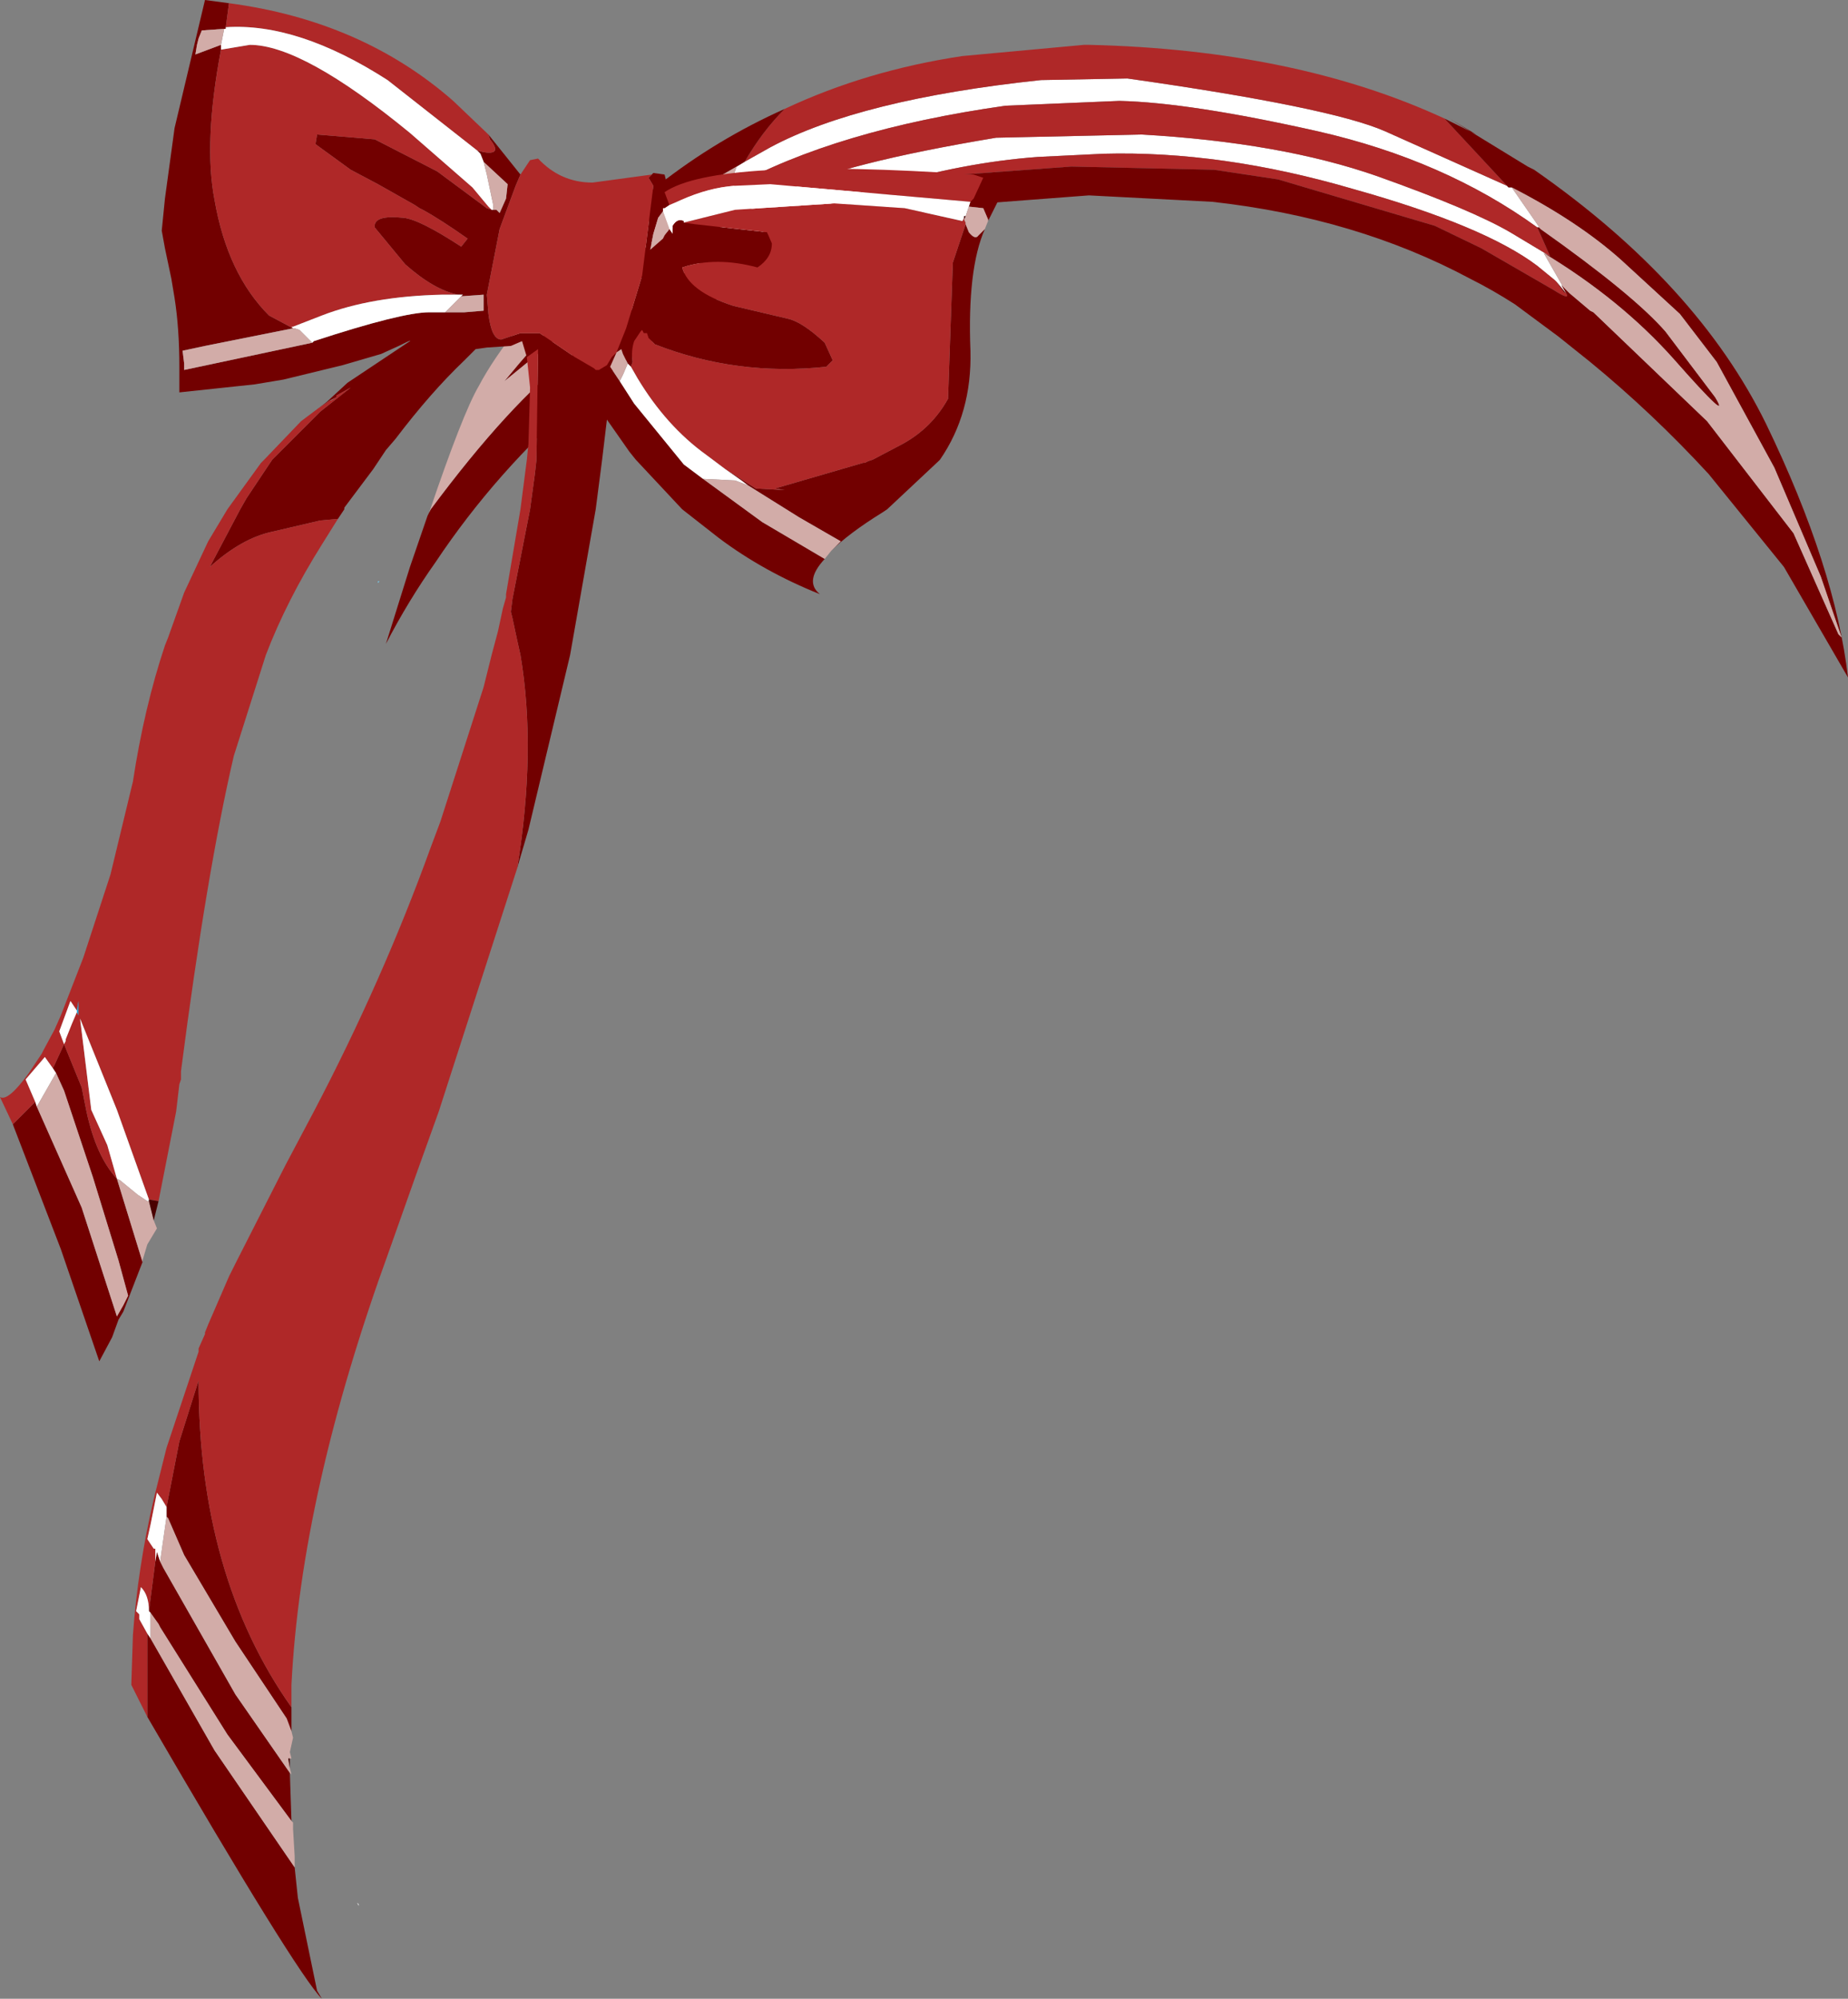 <svg xmlns="http://www.w3.org/2000/svg" xmlns:ffdec="https://www.free-decompiler.com/flash" xmlns:xlink="http://www.w3.org/1999/xlink" ffdec:objectType="frame" width="57.7" height="62.4"><rect width="100%" height="100%" fill="#808080" stroke="none"/><use ffdec:characterId="1" xlink:href="#a" width="57.7" height="62.4"/><defs><g id="a" fill-rule="evenodd"><path fill="#77d9ff" d="m11.85 18.15-.05.05v-.05z"/><path fill="#fff" d="M47.1 5.85h.1l.9 1.3-.05-.05H48q-2.9-2.1-6.85-3-4-.9-6.2-.95l-3.55.15q-5.3.75-8.55 2.55l-.1.05.25-.7.25-.15.8-.45q2.8-1.5 8.45-2.1l2.7-.05q6.35.9 8.05 1.65l3.8 1.7zm1.7 3.1-.05-.05.15.25-.05-.05-.25-.3-.05-.05L48 8.3q-1.65-1.25-5.75-2.4-4.1-1.2-7.8-1.1l-2.05.1q-4.7.35-9.95 3h-.05l.05-.05h.05l.05-.1-.1.05.1-.75V7h.05l.1-.1 1.9-.95q1.7-.85 6.5-1.65l4.55-.1Q40 4.45 43 5.5q2.95 1.05 4.15 1.75L48.4 8l-.2-.1z"/><path fill="#af2828" d="m45.1 3.7 2 2.15-.05-.05-3.8-1.7q-1.7-.75-8.05-1.65l-2.7.05q-5.65.6-8.45 2.1l-.8.45q.55-.95 1.25-1.65 2.55-1.2 5.55-1.65l3.8-.35H34q6.45.15 11.1 2.3m3.8 5.45q.15.25-.4-.1l-2.25-1.3-1.45-.7-4.9-1.45-2-.3-4.45-.1-3.4.25-2.35.5-4.15 1.5v.05l-.7.2-.5.3.05-.05V7.9h.05q5.25-2.65 9.95-3l2.05-.1q3.7-.1 7.8 1.1 4.1 1.15 5.75 2.4l.55.45.05.05.25.35V9.1zM48 7.1l.4.9-1.25-.75q-1.2-.7-4.15-1.75-3-1.05-7.35-1.3l-4.55.1q-4.8.8-6.5 1.65l-1.9.95q-.1-.5.15-1.05 3.25-1.8 8.55-2.55l3.55-.15q2.2.05 6.2.95 3.95.9 6.85 3"/><path fill="#720000" d="m45.1 3.7 1 .5-.85-.5 2.45 1.5.2.1q5.1 3.55 7.25 7.95 2.15 4.45 2.55 7.9l-2-3.45-2.35-2.9q-1.75-1.9-3.7-3.5l-.5-.4-.5-.4-1.35-1q-.7-.45-1.4-.8-3.55-1.9-8.05-2.4L34 6.1l-3.95.3q-3.95.65-7.7 2.95-2.15 1.25-4.2 3.05-2.65 2.3-4.55 5.15-.85 1.2-1.55 2.55l.75-2.4.55-1.6.1-.2q2.45-3.3 4.4-4.8 2.75-2.15 3.95-2.85l.6-.35.05-.05-.05.05v.05l-.05.05.5-.3.7-.2v-.05l4.15-1.5 2.35-.5 3.4-.25 4.45.1 2 .3 4.9 1.45 1.45.7 2.25 1.3q.55.35.4.1l-.15-.25.05.05.05.05.05.05.1.1.65.55.1.05 3.55 3.4 2.7 3.5 1.4 3.15.1.1-.65-1.9-1.45-3.4-1.8-3.3-1.15-1.5-1.85-1.7q-1.35-1.2-3.4-2.25h-.1zM17.25 9.1q3-3.8 7.25-5.7-.7.7-1.25 1.65L23 5.2q-2.2 1.25-4.15 2.65-.95.65-1.6 1.25M48 7.1h.05l.05.05Q51 9.2 52 10.35l1.55 2.05q.55.9-1.3-1.2-1.65-1.85-4.05-3.3l.2.1zm.85 2v.05l-.25-.35zm-26-3.25q-.25.55-.15 1.05l-.1.1q-2.85 1.8-4.95 3.35l-1.9 1.55q1.8-2.2 3.25-3.35l3.65-2.6.1-.05z"/><path fill="#d2aca8" d="M47.2 5.85q2.05 1.05 3.4 2.25l1.85 1.7 1.15 1.5 1.8 3.3 1.45 3.4.65 1.9-.1-.1-1.4-3.15-2.7-3.5-3.55-3.4-.1-.05-.65-.55-.1-.1-.05-.05-.05-.05-.6-1.05q2.4 1.45 4.05 3.3 1.85 2.1 1.3 1.2L52 10.35q-1-1.15-3.9-3.2zm-24.75 2-.05.05-.6.35q-1.2.7-3.95 2.85-1.95 1.5-4.4 4.8l-.05.1q1.05-3.1 1.55-3.95.45-.85 1.25-1.85l1.05-1.1q.65-.6 1.6-1.25Q20.8 6.45 23 5.2l-.25.7-.1.05L19 8.55q-1.45 1.15-3.25 3.35l1.9-1.55Q19.75 8.8 22.6 7h-.05v.05l-.1.75.1-.05-.05.1z"/><path fill="#720000" d="m10.2 12.55.65-.6 1.8-1.2q.4-.25-.2.05l-.55.25-1.2.35-1.85.45-.9.15-2.35.25v-.8q0-1.2-.15-2.15l-.1-.6-.2-.95-.1-.55.1-1 .3-2.2.95-4 .75.1-.1.75V.9H7l-.7.05-.1.25-.05.2-.05.3.8-.3v-.05.2q-.55 2.9-.2 4.7.4 2.3 1.7 3.6l.75.4-2.75.55-.7.15.05.4v.2l4-.85.05-.05q2.75-.9 3.6-.9h1.1l.6-.05v-.5l-.7.05.05-.05h-.15q-.75-.15-1.65-.95L11.7 7.1q-.05-.4.9-.3.5.05 1.8.9l.2-.25q-.85-.6-1.4-.9l-.1-.05-.15-.1-1.15-.65-.85-.45-1.1-.8.05-.3 1.8.15 1.95 1L15.2 6.5l.15.05h.15l.1.1.2-.45.05-.45-.7-.65-.05-.05-.1-.25-.1-.1.2.05q.6.1.2-.4l-.05-.15 1 1.25-.15.35-.5 1.35-.4 2.05.05.6q.1.8.4.8l.6-.2h.6l1.1.75.6.35.05.05h.1l.25-.15.15-.25.15-.15-.2.45.1.15.2.3.45.7 1.55 1.9.6.45 1.85 1.35 1.95 1.15q-.65.7-.15 1.1-1.75-.7-3.15-1.75l-1.15-.9-1.45-1.55-.2-.25-.7-1-.15 1.25-.2 1.55-.8 4.55-1.3 5.45-.25.85-.1.35q.6-3.7.1-6.65l-.1-.45-.15-.7-.05-.2.05-.4.55-2.8.15-1.1.05-.45.05-3.45-.35.25-.15-.5-.35.15-.75.05-.35.05-.35.35q-1.05 1-2.15 2.45l-.3.35-.2.3-.2.3-.45.6-.45.6v.05l-.2.3-.55.05-1.5.35q-.95.2-1.95 1.1l.95-1.8.2-.35.8-1.2 1.5-1.5.95-.75-.45.25v.05l-.2.1-.35.25zM4.45 39.4l-.6 1.55-.15.25-.2.55-.4.75L1.9 39 .4 35.1l.7-.7.05.15 1.4 3.15 1.1 3.4.2-.35.15-.3-.3-1.1-.8-2.6-.9-2.7-.25-.55-.1-.15.05-.1.3-.65.55 1.35.15.75q.3 1.4.95 2.1zm.75 7.65L5.6 45l.6-1.9q0 6.1 2.9 10.2v.75l-.15-.4-1.6-2.4-1.6-2.7-.5-1.15-.05-.05v-.3M4.6 51l.1.15 2 3.5 2.5 3.65.1.95.6 2.9.15.25q-.8-.8-5.45-8.8zm.1-.65-.05-.05.2-1.55.05-.3.1.3.1.2 2.25 3.95 1.7 2.45.05 1.5-2-2.7L5 50.8l-.05-.1zm26-44.8h.05q.7.2.6.25h.05l-.4.8-.15.3v-.05l-.15-.35-.45-.05.05-.15.1-.1zm.05 1.6q-.55 1.25-.45 3.8.05 1.95-.95 3.4l-.05.05-1.6 1.5-.15.1q-1.05.65-1.6 1.2l.3-.3-1.3-.75-1.6-1-.2-.15-.5-.35.95.6.9.05-.3-.05 2.75-.8H27l.1-.05.15-.05.95-.5q.9-.5 1.4-1.4l.15-4.25.4-1.2.1.25q.2.25.3.1zm-9.4-.2.35.05 2.25.25.15.35q0 .45-.45.75-1.3-.35-2.35 0 .2.75 1.6 1.2l1.7.4q.45.1 1.15.75l.25.55-.2.2q-2.8.3-5.35-.7l-.2-.2-.05-.15h-.1l-.05-.1-.05.05-.2.3q-.1.3-.05.65l-.05.15-.05-.05-.05-.05-.15-.3-.05-.15-.15.1.3-.75.5-1.65.35-2.8-.15-.25.1-.1.05-.05.35.05.05.2-.05.35.15.4-.15.1h-.05v.1l-.15.2-.15.5-.1.5.4-.35.05-.1.15-.2.1.15v-.25q.15-.25.35-.15z"/><path fill="#af2828" d="m10.2 12.55-.25.2.35-.25h.05l.15-.1v-.05l.45-.25-.95.75-1.5 1.5-.8 1.2-.2.35-.95 1.8q1-.9 1.95-1.1l1.5-.35.55-.05-.5.8q-1.1 1.75-1.75 3.45l-1 3.15q-.85 3.65-1.65 9.85v.25l-.05.15-.1.85-.55 2.8-.3-.05-1-2.8L2.5 31.8l.35 2.85.5 1.1.3 1.05q-.65-.7-.95-2.1l-.15-.75L2 32.6l-.3.65-.05.1L1.4 33l-.6.7.3.7-.7.7-.4-.85q.25.15.9-.75l.4-.6.05-.1.35-.65.2-.45.7-1.8.85-2.6.7-2.9q.35-2.3 1-4.25l.1-.25.5-1.4.75-1.6.6-1 1.05-1.45.1-.1 1.15-1.2zm6.25-1.4.35-.25-.05 3.45-.05.45-.15 1.1-.55 2.8-.05.4.05.2.15.7.1.45q.5 2.95-.1 6.65l-2.45 7.6-.7 1.95-.85 2.4Q9.4 46.6 9.1 52.6v.7q-2.9-4.1-2.9-10.2L5.6 45l-.4 2.05-.15-.25-.15-.2-.2 1-.1.45.2.3h.05v.4l-.2 1.55q0-.5-.25-.75l-.1.5-.05.25.1.1v.15l.25.45v2.6l-.5-1 .05-1.55q.15-2.1.65-4.25l.4-1.6 1-3v-.1l.2-.45v-.05l.1-.25.65-1.5.25-.5 1.5-2.95.9-1.7q2.15-4.1 3.65-8.25l.3-.8 1.35-4.2.25-1 .2-.75.15-.7.1-.35v-.1l.45-2.65.2-1.55.05-.5.05-1.75zm2.8-.15-.15.15-.15.25-.25.15h-.1l-.05-.05-.6-.35-1.1-.75h-.6l-.6.2q-.3 0-.4-.8l-.05-.6.4-2.05.5-1.35.15-.35.3-.45.25-.05q.7.75 1.7.75l1.85-.25-.1.1.15.25-.35 2.8-.5 1.65zm-4-6.8.05.15q.4.5-.2.4l-.2-.05-2.8-2.2Q9.3.7 7.05.85l.1-.75q4.15.55 7 3.05zm.1 2.35-.15-.05-1.55-1.15-1.95-1-1.8-.15-.05.3 1.1.8.85.45 1.15.65.15.1.1.05q.55.3 1.4.9l-.2.25q-1.3-.85-1.8-.9-.95-.1-.9.3l.95 1.15q.9.8 1.65.95h-.5q-2.2.05-3.75.65l-.9.35H9.1l.05.05-.75-.4q-1.3-1.3-1.7-3.6-.35-1.8.2-4.7l.9-.15q1.65 0 5 2.75l1.95 1.7.5.6zm-12.95 25-.2-.3-.35.95.15.4.05-.1v-.05l.2-.5.15-.35.05.1v-.45zM20.75 6q1.6-1.1 9.65-.55l.3.1-.3.65-.1.1-6.25-.55-1.1.05q-.8.05-1.7.45l-.35.15zm9.35.8v.05l.05.1V7l-.4 1.2-.15 4.25q-.5.9-1.4 1.4l-.95.5-.15.05-.1.05h-.05l-2.75.8.3.05-.9-.05-.95-.6-.6-.45q-1.25-.9-2.15-2.4l-.2-.35.05-.15q-.05-.35.05-.65l.2-.3.05-.05.05.1h.1l.05.15.2.2q2.55 1 5.35.7l.2-.2-.25-.55q-.7-.65-1.15-.75l-1.7-.4q-1.4-.45-1.6-1.2 1.05-.35 2.35 0 .45-.3.45-.75l-.15-.35L21.7 7l-.35-.05 1.6-.4 3.1-.2 2.2.15 1.8.4z"/><path fill="#fff" d="m21.95 14.95-.6-.45-1.55-1.9-.45-.7.1-.2.15-.35.05.05.05.05.2.35q.9 1.5 2.15 2.4l.6.45.5.35.2.15-.4-.15zM14.9 4.7l.1.1.1.25.1.4.2.95v.15h-.05l-.1-.1-.5-.6-1.95-1.7Q9.45 1.4 7.8 1.4l-.9.15v-.2.05L7 .9h.05V.85Q9.3.7 12.1 2.5zm-.6 4.5h.15l-.05.05-.5.5h-.5q-.85 0-3.6.9l-.05.05-.4-.4-.15-.05h-.05l-.05-.05h.05l.9-.35q1.55-.6 3.75-.65h.5M1.1 34.4l-.3-.7.6-.7.25.35.1.15-.6 1.05zm.9-1.8-.15-.4.35-.95.2.3v.05l-.15.35-.2.5v.05zm1.65 4.2-.3-1.05-.5-1.1-.35-2.85 1.15 2.85 1 2.8v.05H4.6l-.3-.2-.55-.45zm1.2 11.95v-.4H4.8l-.2-.3.1-.45.2-1 .15.2.15.25v.3l-.2 1.4-.1-.3zM4.6 51l-.25-.45v-.15l-.1-.1.05-.25.1-.5q.25.25.25.75l.05.05v.8zm6.6 8.45v.05l-.05-.1zM30.3 6.3l-.05.15-.1.3h-.05v.05l-.05.1-1.8-.4-2.2-.15-3.1.2-1.6.4V6.9q-.2-.1-.35.15v.25l-.1-.15-.2-.55v-.1h.05l.15-.1.35-.15q.9-.4 1.7-.45l1.1-.05z"/><path fill="#d2aca8" d="M25.75 17.45 23.8 16.3l-1.85-1.35 1 .05.4.15 1.6 1 1.3.75-.3.3zm-6.4-5.55-.2-.3-.1-.15.2-.45.15-.1.05.15.15.3-.15.35zM15.1 5.05l.05.05.7.65-.05.45-.2.45-.1-.1h-.1V6.4l-.2-.95zm-.7 4.2.7-.05v.5l-.6.05h-.6zM9.75 10.7l-4 .85v-.2l-.05-.4.7-.15 2.75-.55h.05l.15.05zM6.9 1.4l-.8.3.05-.3.05-.2.1-.25L7 .9zM4.8 38.1l.1.25-.3.5-.15.5v.05l-.8-2.6.1.05.55.45.3.2h.05zm-3.05-4.6.25.55.9 2.7.8 2.6.3 1.1-.15.3-.2.35-1.1-3.4-1.4-3.15zM5.2 47.35l.05.05.5 1.15 1.6 2.7 1.6 2.4.15.4.05.2-.1.45.05.2H9l.05.3.05.2-.05-.05-1.7-2.45-2.25-3.95-.1-.2zm-.5 3.8v-.8l.25.35.05.1 2.1 3.35 2 2.7.05.05v.2l.05.85v.35l-2.5-3.65zM30.85 6.9l-.1.25-.2.2q-.1.15-.3-.1l-.1-.25v-.05l-.05-.1.05-.1.1-.3.45.05.15.35zm-9.95.25-.15.2-.05.1-.4.35.1-.5.15-.5.15-.2z"/><path fill="#30a1d2" d="M13.8 9.2h.35-.35M2.4 31.55l.05-.3v.45l-.05-.1z"/><path fill="#4a0000" d="m4.95 37.5-.15.6-.15-.6v-.05zm4.1 17.7L9 54.9h.05zM30.1 6.8v-.05h.05l-.05.1z"/></g></defs></svg>